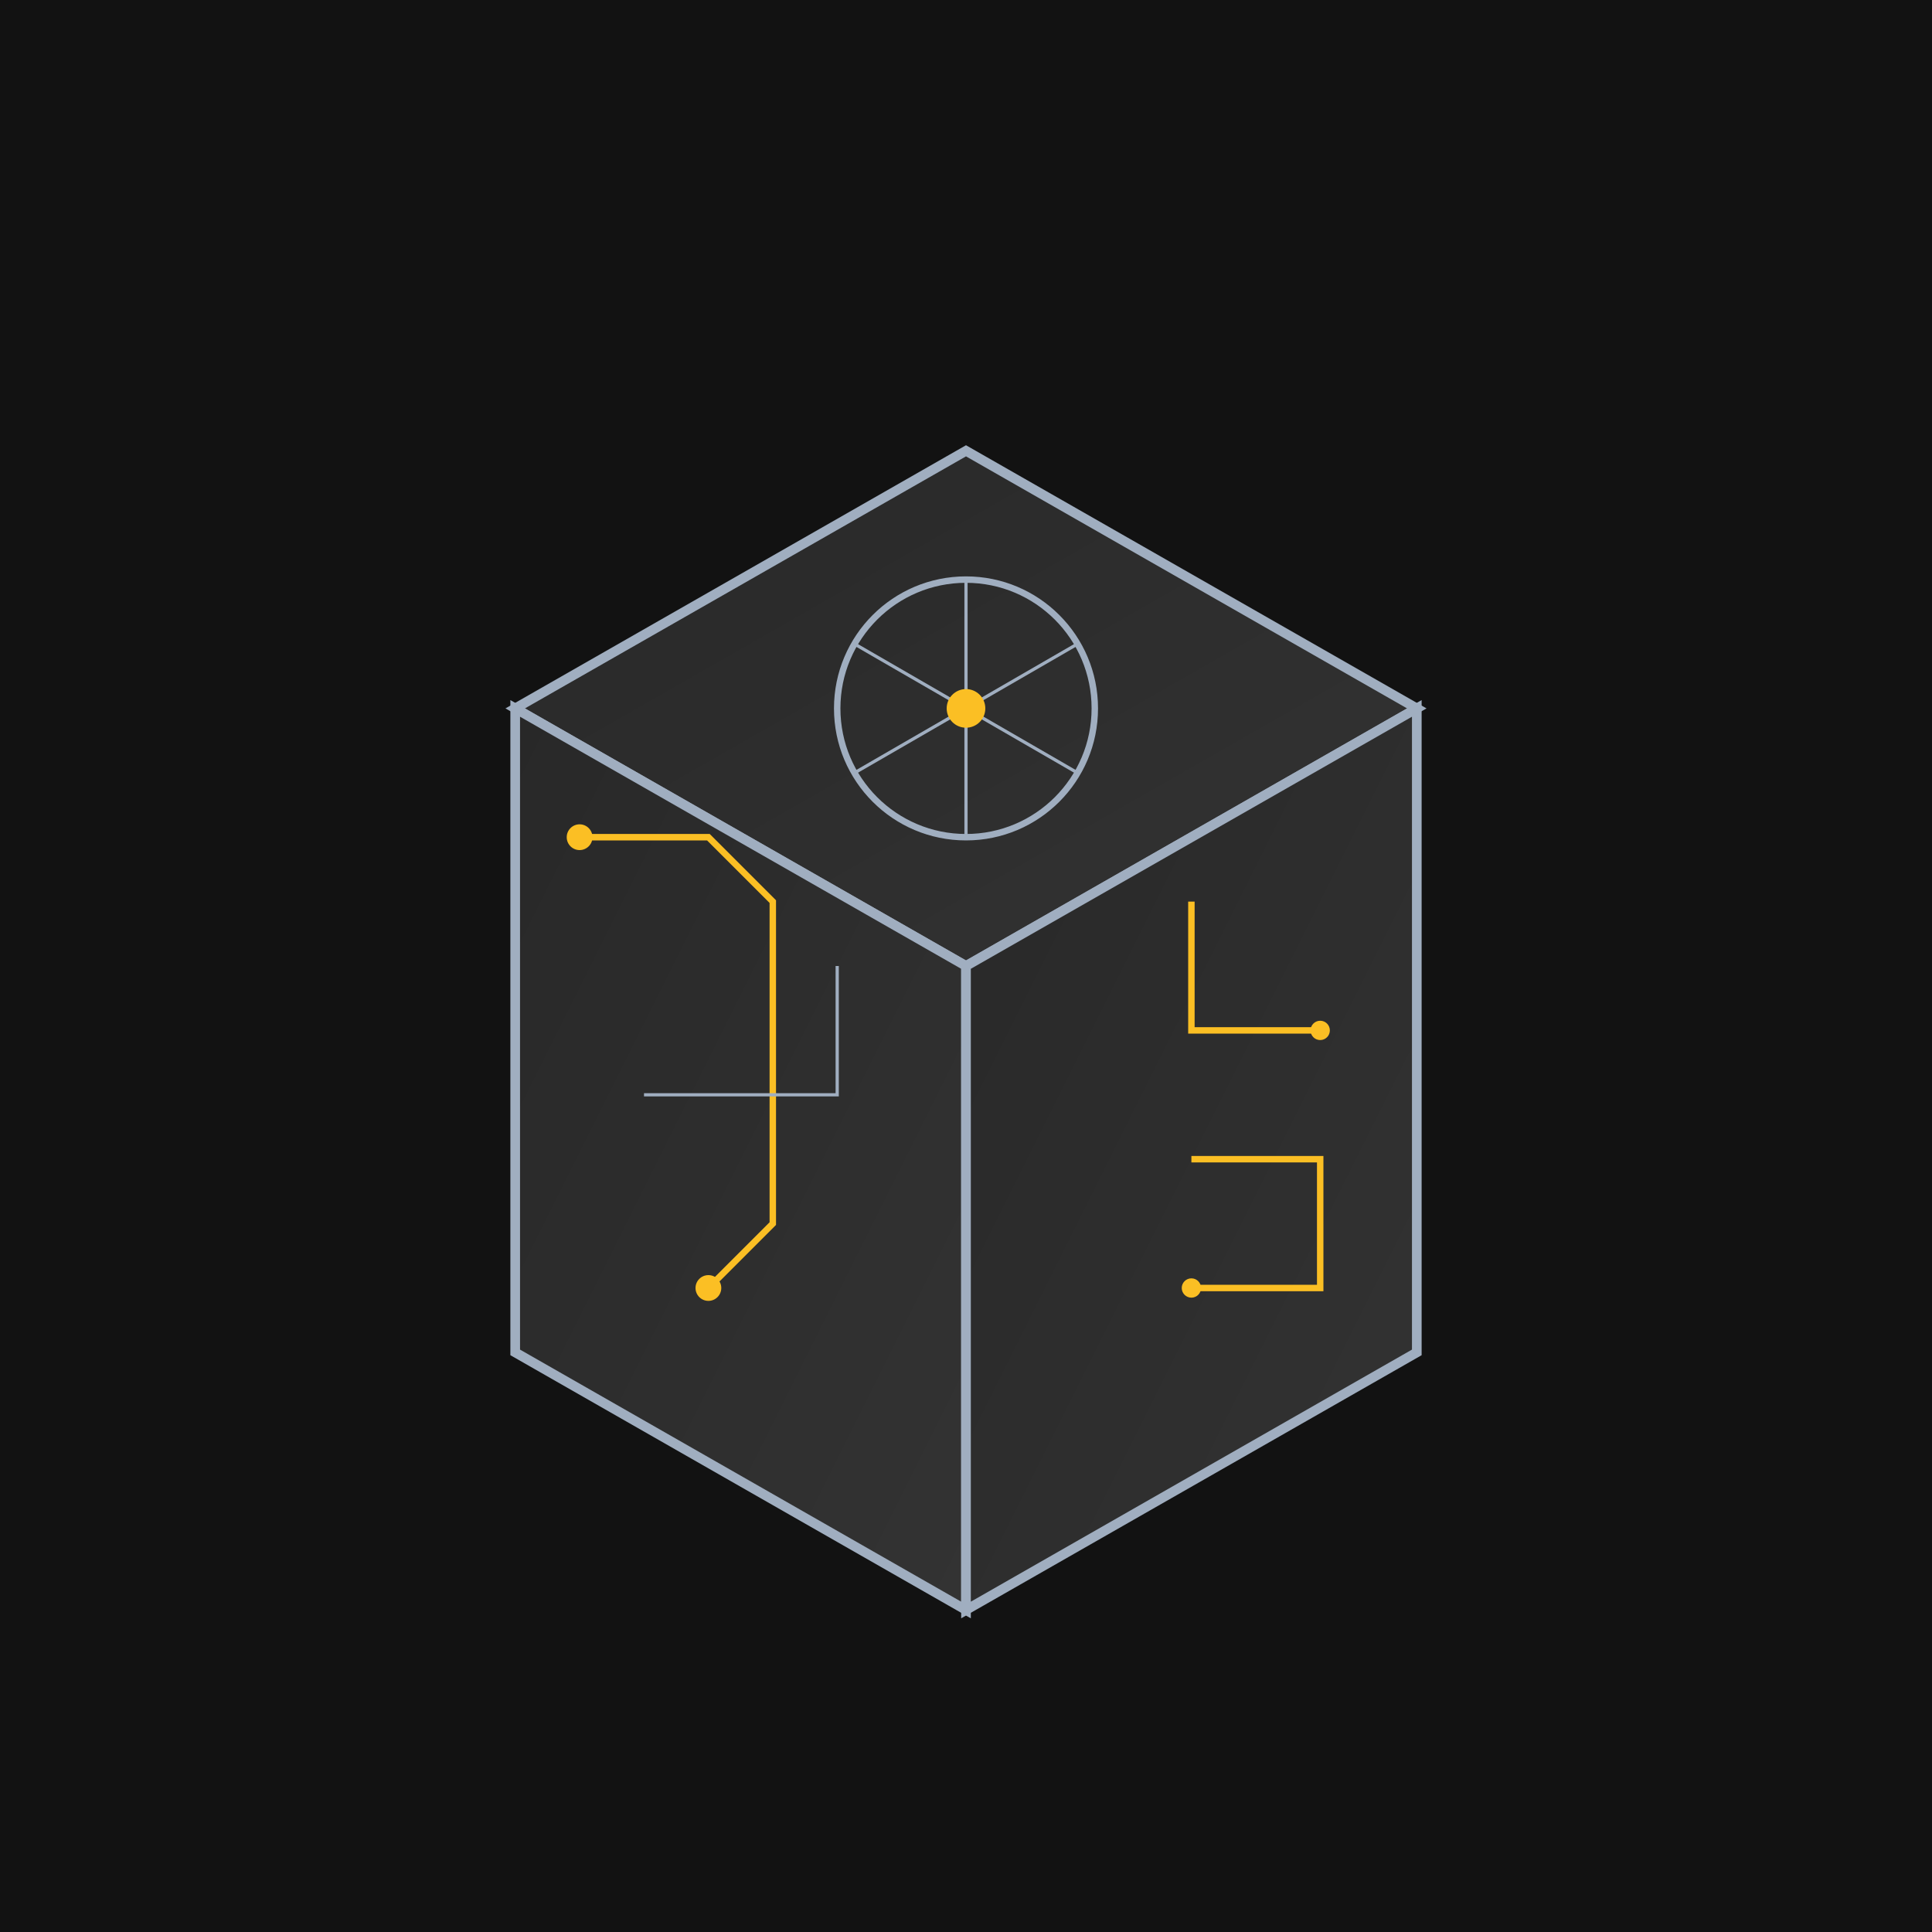 <svg viewBox="0 0 300 300" xmlns="http://www.w3.org/2000/svg">
    <rect width="100%" height="100%" fill="#121212" />
    <defs>
        <filter id="puzzle_glow" x="-50%" y="-50%" width="200%" height="200%">
            <feGaussianBlur stdDeviation="3" result="coloredBlur"/>
            <feMerge>
                <feMergeNode in="coloredBlur"/>
                <feMergeNode in="SourceGraphic"/>
            </feMerge>
        </filter>
        <linearGradient id="faceGradient" x1="0%" y1="0%" x2="100%" y2="100%">
            <stop offset="0%" style="stop-color:#282828;stop-opacity:1" />
            <stop offset="100%" style="stop-color:#333;stop-opacity:1" />
        </linearGradient>
    </defs>
    
    <g transform="translate(150, 150)">
        <!-- Isometric cube points -->
        <!-- Center (0,0) -->
        <!-- Top Face -->
        <path d="M 0 -80 L 70 -40 L 0 0 L -70 -40 Z" fill="url(#faceGradient)" stroke="#A0AEC0" stroke-width="1.5" />
        <!-- Left Face -->
        <path d="M -70 -40 L -70 60 L 0 100 L 0 0 Z" fill="url(#faceGradient)" stroke="#A0AEC0" stroke-width="1.5" />
        <!-- Right Face -->
        <path d="M 70 -40 L 70 60 L 0 100 L 0 0 Z" fill="url(#faceGradient)" stroke="#A0AEC0" stroke-width="1.5" />
        
        <!-- Top Face Details -->
        <g>
            <circle cx="0" cy="-40" r="20" fill="none" stroke="#A0AEC0" stroke-width="1" />
            <path d="M 0 -40 l 17.3 -10 M 0 -40 l -17.3 -10 M 0 -40 l 0 20 M 0 -40 l 17.3 10 M 0 -40 l -17.3 10 M 0 -40 l 0 -20" stroke="#A0AEC0" stroke-width="0.5" />
            <circle cx="0" cy="-40" r="3" fill="#FBBF24" filter="url(#puzzle_glow)" />
        </g>
        
        <!-- Left Face Details (circuitry) -->
        <g>
            <path d="M -60 -20 L -40 -20 L -30 -10 L -30 40 L -40 50" fill="none" stroke="#FBBF24" stroke-width="1" />
            <circle cx="-60" cy="-20" r="2" fill="#FBBF24" />
            <circle cx="-40" cy="50" r="2" fill="#FBBF24" />
            <path d="M -20 0 L -20 20 L -50 20" fill="none" stroke="#A0AEC0" stroke-width="0.5" />
        </g>
        
        <!-- Right Face Details (glyphs) -->
        <g>
            <path d="M 35 -10 L 35 10 L 55 10" fill="none" stroke="#FBBF24" stroke-width="1" />
            <path d="M 35 30 L 55 30 L 55 50 L 35 50" fill="none" stroke="#FBBF24" stroke-width="1" />
            <circle cx="55" cy="10" r="1.5" fill="#FBBF24" />
            <circle cx="35" cy="50" r="1.5" fill="#FBBF24" />
        </g>
    </g>
</svg>